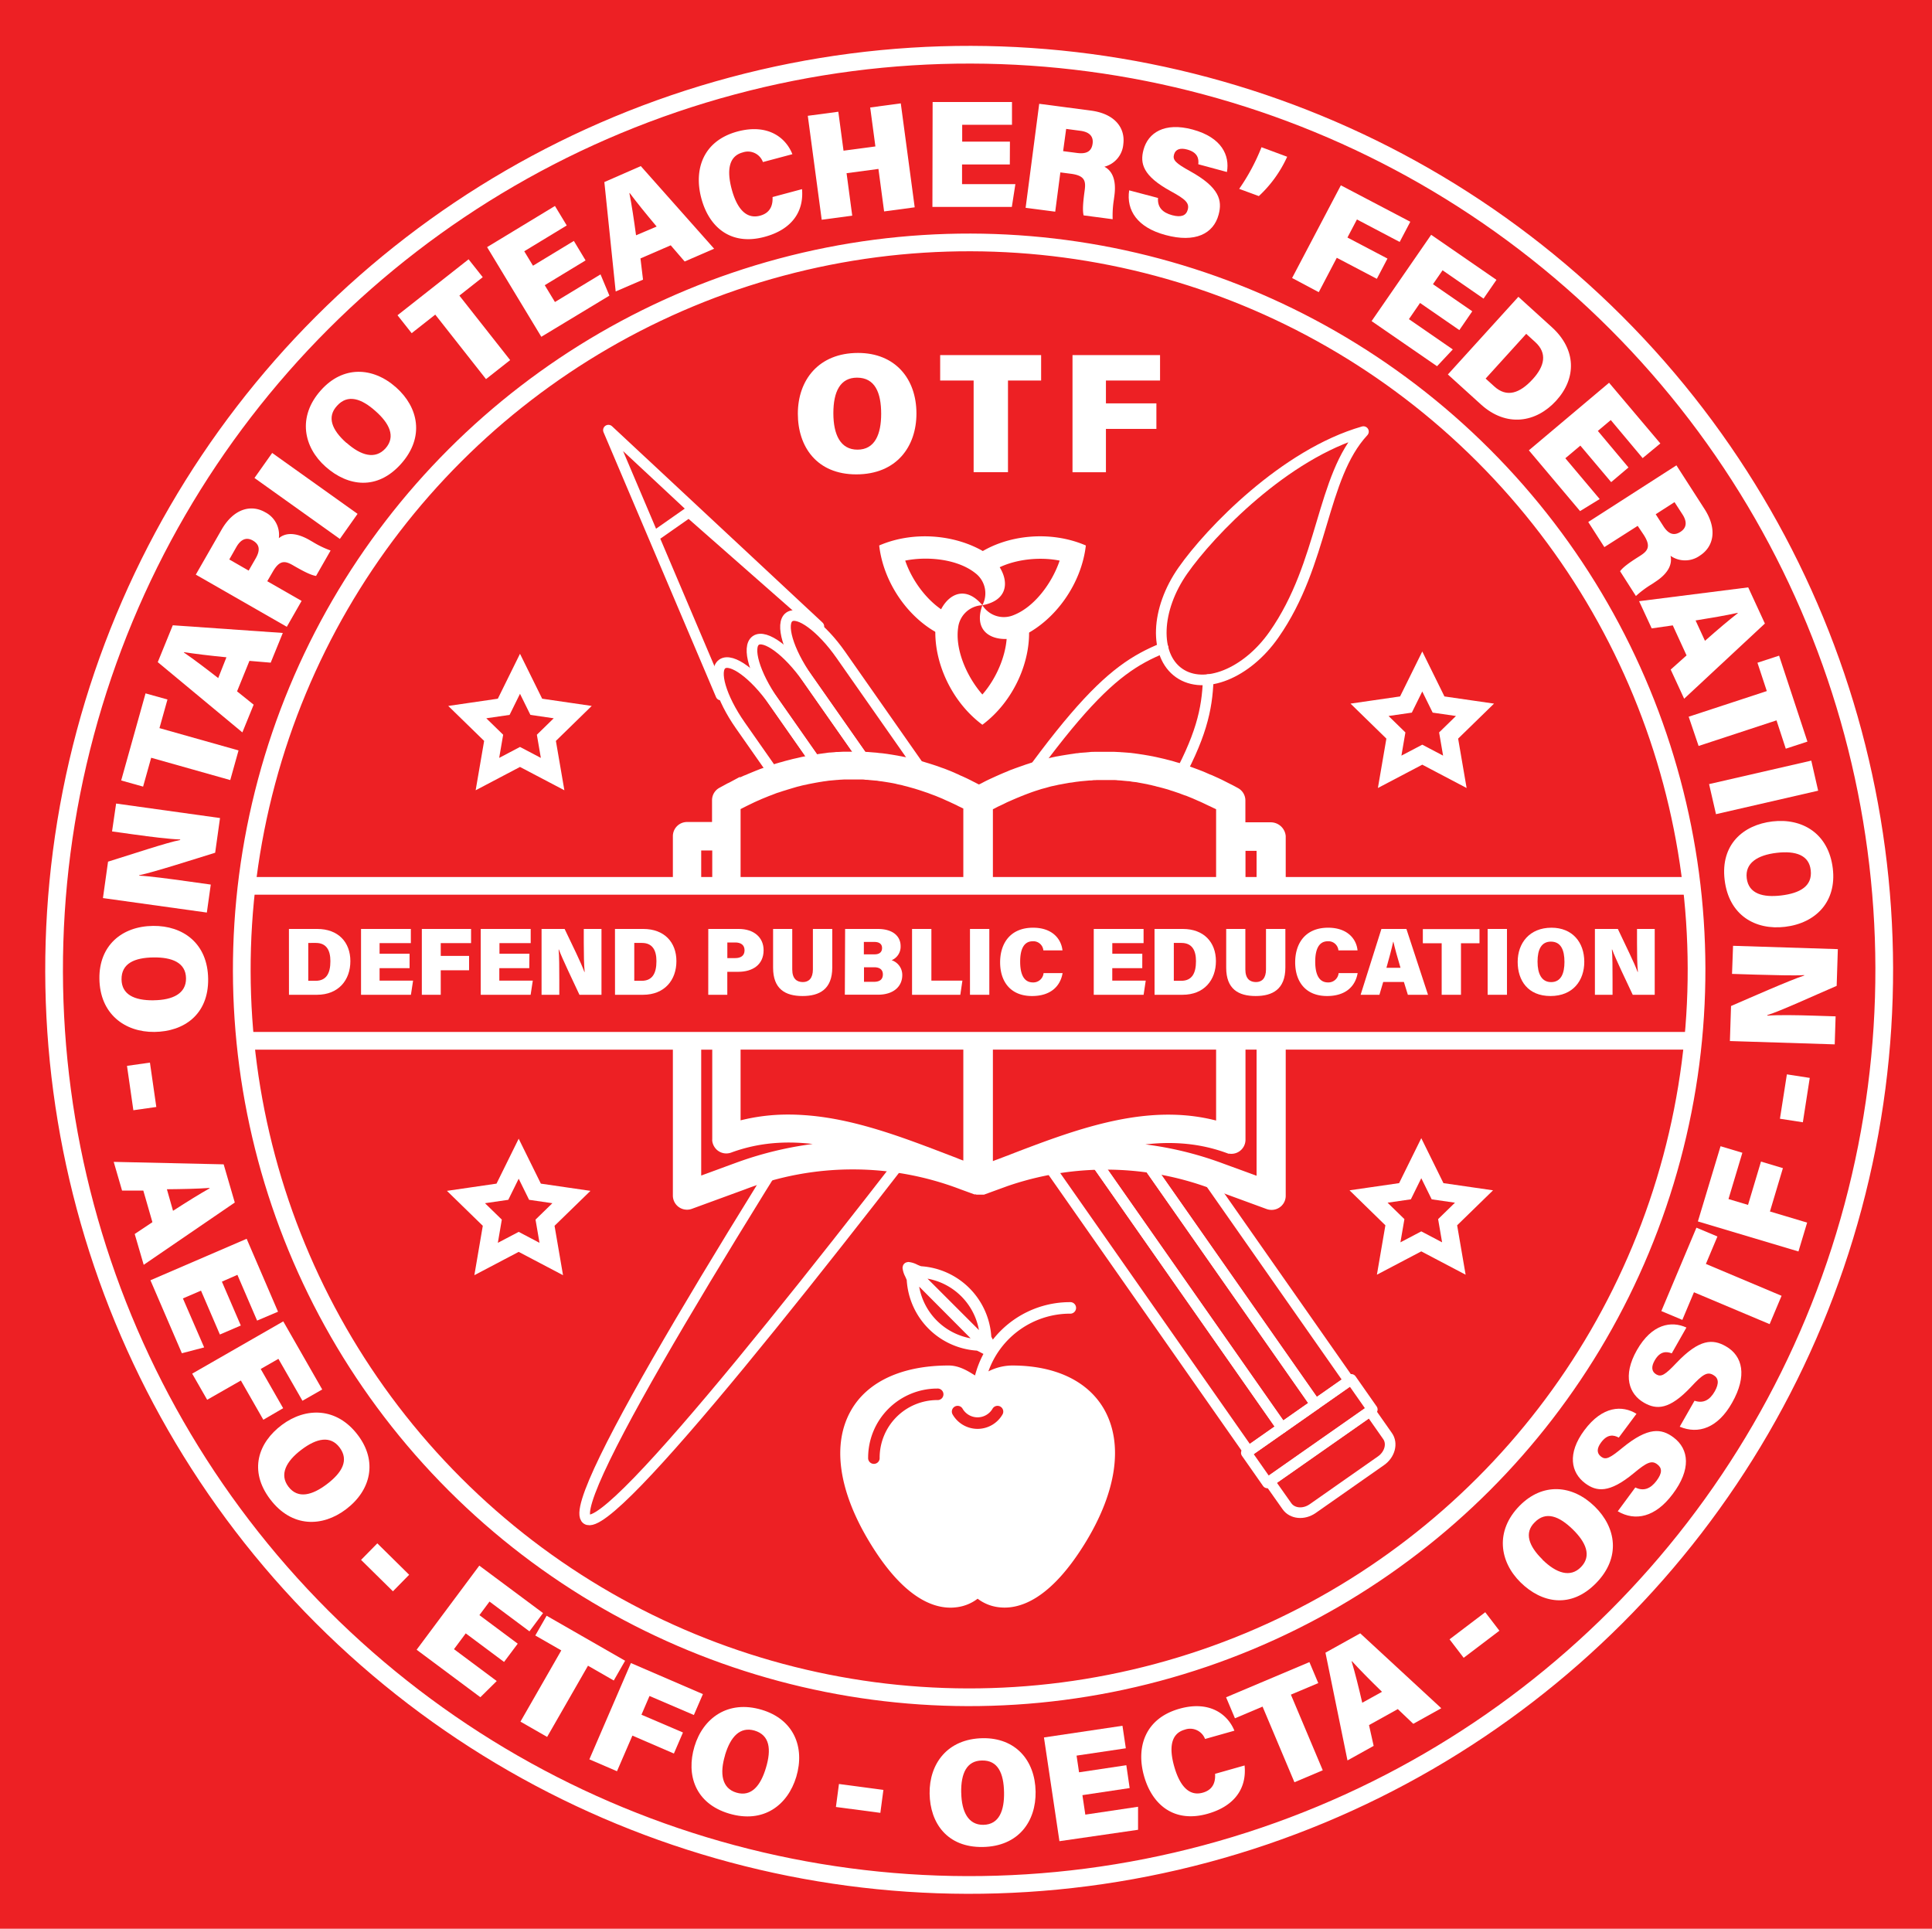 <svg xmlns="http://www.w3.org/2000/svg" viewBox="0 0 545.57 544.62"><defs><style>.cls-1,.cls-6,.cls-7{fill:#ed2024;}.cls-2,.cls-5{fill:#fff;}.cls-3,.cls-4{fill:none;}.cls-3,.cls-4,.cls-5,.cls-6,.cls-7{stroke:#fff;}.cls-3,.cls-5,.cls-6,.cls-7{stroke-miterlimit:10;}.cls-3,.cls-7{stroke-width:5px;}.cls-4{stroke-linecap:round;stroke-linejoin:round;stroke-width:3px;}</style></defs><title>OTF-ICON</title><g id="Background"><rect class="cls-1" width="545.57" height="544.62"/></g><g id="Images"><path id="p" class="cls-2" d="M277.55,171a7.17,7.17,0,0,0-6.84,6.3c-.92,6.23,2.46,13.92,6.84,18.91,4.38-5,7.47-12.64,6.83-18.91l6.27-.64c.85,10-4.28,21.54-13.1,28.09-8.83-6.55-14-18.08-13.21-28.09l1.53-4.48C268.29,167.55,273,165.55,277.55,171Z" transform="translate(-0.14 -0.1)"/><path id="p-2" data-name="p" class="cls-2" d="M277.55,171a7.16,7.16,0,0,0-2-9.07c-4.93-3.91-13.28-4.83-19.79-3.53,2.13,6.29,7.21,12.79,13,15.37l-2.57,5.75c-9.09-4.26-16.52-14.47-17.78-25.39,10.09-4.37,22.64-3,30.93,2.61l3.12,3.57C285.13,164.66,284.53,169.69,277.55,171Z" transform="translate(-0.14 -0.1)"/><path id="p-3" data-name="p" class="cls-2" d="M277.55,171a7.15,7.15,0,0,0,8.87,2.77c5.86-2.31,10.83-9.08,12.95-15.37-6.5-1.3-14.68-.15-19.78,3.53l-3.69-5.1c8.23-5.74,20.79-7.07,30.87-2.7-1.26,10.92-8.68,21.13-17.72,25.48l-4.65.92C279.22,180.69,275.16,177.65,277.55,171Z" transform="translate(-0.14 -0.1)"/><path class="cls-2" d="M312,398.17c-4.54-8.05-13.79-12.49-26.05-12.49a15,15,0,0,0-6.7,1.66,24.49,24.49,0,0,1,23-16.3,1.63,1.63,0,1,0,0-3.25,27.67,27.67,0,0,0-21.74,10.58l-.44-.82a21.27,21.27,0,0,0-19.82-19.9,10.31,10.31,0,0,1-1.09-.44,6.76,6.76,0,0,0-2.48-.76h-.1a2.64,2.64,0,0,0-.3.07,1.43,1.43,0,0,0-.28.07,1.58,1.58,0,0,0-.86.86,1.31,1.31,0,0,0-.06.27,1.18,1.18,0,0,0-.07.3v0s0,0,0,.07a6.59,6.59,0,0,0,.75,2.46c.16.36.4.9.43,1A21.24,21.24,0,0,0,276,381.48a12.87,12.87,0,0,1,1.3.65l.55.28a27.51,27.51,0,0,0-2.37,6.08l-.44-.27c-1.63-1-4.09-2.54-7-2.54-13.16,0-23,4.54-27.63,12.77-5.32,9.41-3.5,22.5,5.13,36.86,9.1,15.16,17.29,18.75,23,18.75a12.77,12.77,0,0,0,1.67-.11,12.18,12.18,0,0,0,6-2.42,12.09,12.09,0,0,0,5.74,2.38c5.74.81,14.72-1.76,24.92-18.59C315.52,421,317.34,407.75,312,398.17Zm-52.24-34.71L274.23,378A18,18,0,0,1,259.71,363.46Zm2.3-2.3a18,18,0,0,1,14.52,14.52Zm2.74,34.28a16.29,16.29,0,0,0-16.26,16.26,1.63,1.63,0,1,1-3.25,0,19.53,19.53,0,0,1,19.51-19.51,1.63,1.63,0,1,1,0,3.25Zm18.43,4.07a8.13,8.13,0,0,1-14.08,0,1.62,1.62,0,1,1,2.81-1.63,4.89,4.89,0,0,0,8.46,0,1.62,1.62,0,1,1,2.81,1.63Z" transform="translate(-0.14 -0.1)"/><polygon class="cls-3" points="146.47 350.67 137.27 355.51 139.02 345.26 131.58 338.01 141.87 336.51 146.47 327.19 151.07 336.51 161.36 338.01 153.91 345.26 155.67 355.51 146.47 350.67"/><polygon class="cls-3" points="401.63 213.1 392.42 217.94 394.18 207.69 386.74 200.43 397.02 198.94 401.63 189.61 406.23 198.94 416.52 200.43 409.07 207.69 410.83 217.94 401.63 213.1"/><polygon class="cls-3" points="401.35 350.53 392.14 355.37 393.9 345.12 386.46 337.86 396.75 336.37 401.35 327.04 405.95 336.37 416.24 337.86 408.79 345.12 410.55 355.37 401.35 350.53"/><polygon class="cls-3" points="146.84 213.74 137.64 218.58 139.4 208.34 131.95 201.08 142.24 199.58 146.84 190.26 151.44 199.58 161.73 201.08 154.29 208.34 156.05 218.58 146.84 213.74"/><path class="cls-4" d="M381.09,390l-143.52-205c-5.41-7.74-11.93-12.53-14.54-10.7s-.34,9.58,5.08,17.32l143.52,205Z" transform="translate(-0.14 -0.1)"/><path class="cls-4" d="M362.16,403.28l-143.51-205c-5.42-7.74-7.7-15.5-5.08-17.33s9.12,3,14.54,10.7l143.52,205Z" transform="translate(-0.14 -0.1)"/><path class="cls-4" d="M362.16,403.28l-143.51-205c-5.42-7.74-11.93-12.53-14.55-10.7s-.33,9.59,5.08,17.32l143.52,205Z" transform="translate(-0.14 -0.1)"/><rect class="cls-4" x="351.79" y="399.03" width="36.16" height="10.38" transform="translate(-165.1 285.15) rotate(-35)"/><path class="cls-4" d="M363.56,425.42c1.5,2.13,4.74,2.43,7.25.68l19.3-13.52c2.51-1.75,3.34-4.91,1.84-7l-4.91-7-28.39,19.88Z" transform="translate(-0.14 -0.1)"/><polyline class="cls-4" points="185.8 150.75 194.55 144.62 231.24 176.89 171.81 121.46 203.58 196.26"/><path class="cls-4" d="M334.16,161.23c7.68-11,28.84-32.93,51-39.26-12,12.95-11.06,37.05-25.26,57.32-7.68,11-19.68,15.82-26.8,10.83S326.48,172.2,334.16,161.23Z" transform="translate(-0.14 -0.1)"/><path class="cls-4" d="M341.32,192c-.59,16.84-6.82,31.46-56.49,96.7s-112.19,145.16-119,140.39,46.91-90.85,91.22-159.84S313,189.4,328.6,183.08" transform="translate(-0.14 -0.1)"/><line class="cls-4" x1="321.05" y1="238.62" x2="291.44" y2="217.88"/><path class="cls-5" d="M358.94,232.8h-7.62v-6.65h0a3.49,3.49,0,0,0-1.81-3.07c-.78-.43-1.53-.84-2.31-1.21-.22-.13-.44-.22-.62-.32l-1.66-.84c-.28-.12-.59-.28-.87-.41l-1.44-.65a9.41,9.41,0,0,0-1-.41c-.44-.18-.9-.4-1.34-.59s-.66-.28-1-.41-.88-.34-1.31-.5l-1-.37-1.28-.47c-.35-.12-.72-.25-1.07-.34l-1.25-.41c-.34-.12-.71-.22-1.06-.31l-1.25-.38-1.09-.28c-.41-.09-.81-.22-1.22-.31l-1.09-.25-1.22-.28c-.38-.06-.72-.16-1.09-.22s-.82-.16-1.22-.22l-1.1-.19-1.21-.18c-.38-.07-.75-.1-1.1-.16s-.81-.09-1.21-.16l-1.1-.09-1.22-.09c-.37,0-.75-.07-1.09-.07l-1.22-.06c-.37,0-.75,0-1.09,0s-.81,0-1.22,0h-1.09c-.41,0-.81,0-1.22,0s-.75,0-1.09,0-.82,0-1.22.06l-1.09.1-1.22.09a9.46,9.46,0,0,0-1.1.13c-.4,0-.81.09-1.21.15s-.75.1-1.1.16l-1.22.19-1.09.18c-.4.07-.81.16-1.22.22s-.72.16-1.09.22l-1.22.28c-.37.1-.72.16-1.09.25s-.81.22-1.22.31-.72.19-1.09.32-.82.25-1.22.34-.72.22-1.09.34-.82.25-1.22.41l-1.1.38-1.21.43c-.38.13-.72.28-1.1.41s-.81.31-1.22.5l-1.09.44c-.4.18-.81.34-1.22.53l-1.06.47-1.22.56c-.34.15-.72.34-1.06.5s-.81.4-1.22.62-.72.38-1.06.53c-.09.07-.22.1-.31.16s-.22-.09-.31-.16c-.38-.18-.72-.37-1.1-.56s-.81-.41-1.21-.62l-1.1-.54-1.22-.56a9.82,9.82,0,0,1-1.09-.5c-.41-.18-.81-.34-1.19-.53l-1.12-.47c-.41-.15-.78-.31-1.19-.47s-.75-.28-1.12-.4l-1.19-.44-1.12-.37-1.19-.38-1.13-.34c-.4-.13-.78-.25-1.18-.35s-.75-.21-1.13-.31-.78-.22-1.18-.31l-1.13-.28c-.4-.09-.78-.19-1.18-.25s-.75-.16-1.13-.22-.78-.16-1.19-.22l-1.12-.19-1.16-.18c-.37-.07-.75-.1-1.15-.16s-.78-.09-1.16-.12-.75-.1-1.15-.13l-1.16-.09-1.15-.1c-.38,0-.79,0-1.16-.06s-.75,0-1.16,0l-1.15,0H240.5c-.4,0-.78,0-1.18,0s-.75,0-1.16,0l-1.19.06c-.37,0-.75,0-1.12.07l-1.19.09c-.37,0-.75.06-1.12.12s-.78.1-1.19.16-.75.09-1.12.16l-1.19.18-1.13.19c-.4.06-.78.16-1.18.22s-.75.16-1.13.22l-1.18.28-1.13.25c-.4.09-.81.22-1.22.31l-1.09.28c-.41.13-.81.25-1.22.35s-.72.22-1.09.31-.81.28-1.22.41-.72.21-1.06.34-.84.31-1.25.44l-1.06.37c-.44.16-.85.34-1.28.5l-1,.41-1.35.56c-.31.16-.65.28-1,.41l-1.43.65-.88.41c-.56.28-1.09.56-1.65.81a6.53,6.53,0,0,1-.66.31L203.52,223a3.48,3.48,0,0,0-1.81,3.06h0v6.65h-7.56a3.5,3.5,0,0,0-3.5,3.5V337.68a3.49,3.49,0,0,0,4.72,3.28l15-5.49a85.52,85.52,0,0,1,61.19,0l3.84,1.4s.06,0,.13,0,.06,0,.09,0l.09,0c.1,0,.19,0,.28.06h.16c.06,0,.09,0,.16,0h1l.18,0a.28.28,0,0,0,.13,0l.09,0,.09,0s.1,0,.13,0l3.84-1.4a85.6,85.6,0,0,1,61.22,0l15,5.5a3.52,3.52,0,0,0,1.22.21,3.48,3.48,0,0,0,3.5-3.49V236.2A3.75,3.75,0,0,0,358.94,232.8Z" transform="translate(-0.14 -0.1)"/><path class="cls-6" d="M293.85,323.44c-3.06,1.13-6.09,2.28-9.12,3.47-.44.15-.9.34-1.34.5l-.72.28-1,.37c-.44.16-.84.32-1.28.5-.12.07-.25.1-.37.16V228.3a.23.23,0,0,1,.12-.06l1-.5c.34-.19.72-.38,1.06-.53l1-.47,1-.5c.35-.16.69-.31,1-.44s.69-.31,1-.44l1-.43c.35-.13.69-.28,1-.41s.69-.25,1-.4l1-.38,1-.37c.35-.13.66-.22,1-.35l1.07-.34c.34-.1.65-.22,1-.31s.68-.19,1.06-.28l1-.29c.34-.09.68-.18,1.06-.25s.65-.15,1-.21a8.27,8.27,0,0,1,1.06-.22l1-.19,1.06-.19c.31-.06.66-.12,1-.15s.68-.1,1.06-.16.66-.09,1-.13.68-.09,1.06-.12l1-.09,1.06-.1c.31,0,.66,0,1-.06s.69,0,1-.06l1,0c.34,0,.68,0,1,0h1c.34,0,.68,0,1,0s.65,0,1,0,.69,0,1,.06l1,.06,1,.1,1,.09c.34,0,.69.06,1,.12s.66.1,1,.13.69.09,1,.16l1,.18,1,.19c.34.06.69.13,1,.22a9,9,0,0,1,1,.22c.34.09.69.15,1,.25s.66.15,1,.25l1.06.28,1,.28c.34.09.72.22,1.06.34s.66.19,1,.32l1.09.37c.32.09.63.22.94.34s.75.29,1.13.41.62.22.9.34l1.16.47.87.38c.41.18.81.37,1.22.53l.81.37,1.38.66c.21.09.43.22.68.31l2.06,1v88.86C327.24,312.6,310.34,317.38,293.85,323.44Z" transform="translate(-0.14 -0.1)"/><path class="cls-6" d="M227.2,315.48c-1.44-.1-2.88-.16-4.34-.16a54.6,54.6,0,0,0-14.09,1.78V228.24c.12-.06.25-.13.4-.19l1.66-.84.78-.38,1.28-.62.84-.38c.41-.18.82-.34,1.19-.53l.91-.37,1.15-.47c.32-.13.6-.22.91-.34s.75-.29,1.12-.44a9.37,9.37,0,0,1,.94-.31l1.13-.38.93-.28c.38-.13.72-.22,1.1-.34l.93-.28c.38-.1.72-.22,1.1-.32s.65-.15,1-.25.72-.18,1.07-.25a8.3,8.3,0,0,0,1-.22l1.07-.21,1-.19,1.07-.19c.31-.06.65-.09,1-.16s.69-.09,1.07-.15.65-.1,1-.13l1-.09,1-.09c.34,0,.68-.07,1-.07l1-.06c.34,0,.68,0,1,0s.65,0,1,0h1c.34,0,.65,0,1,0s.68,0,1,0,.65,0,1,.06.68,0,1,.07l1,.09,1,.09c.34,0,.69.07,1,.13l1,.12c.34.07.69.1,1,.16l1,.16,1,.18c.34.07.69.13,1,.22s.69.16,1,.22a9.74,9.74,0,0,1,1,.25l1,.25,1,.28,1,.28c.35.1.69.22,1,.31s.69.22,1,.32l1,.34c.35.13.69.22,1,.34l1,.38,1,.37c.35.13.69.29,1,.41s.66.28,1,.41l1,.46,1,.44c.35.16.72.35,1.07.5l1,.47a11.64,11.64,0,0,0,1.06.53c.31.16.65.31,1,.5a.23.23,0,0,0,.12.06V328.53c-.12,0-.22-.09-.34-.12l-1.5-.56-.69-.29-2.12-.81C254.9,321.72,241.13,316.41,227.2,315.48Z" transform="translate(-0.14 -0.1)"/><path class="cls-6" d="M207.89,329l-10.24,3.75v-93h4.12v82.05a2.22,2.22,0,0,0,0,.44,3.6,3.6,0,0,0,.85,1.87,3,3,0,0,0,.62.56,3.48,3.48,0,0,0,3.22.41c9-3.31,18-3.47,27.11-1.88A100.24,100.24,0,0,0,207.89,329Z" transform="translate(-0.14 -0.1)"/><path class="cls-6" d="M355.45,332.81l-10.25-3.75a97.37,97.37,0,0,0-25.67-5.74c9.12-1.56,18.11-1.41,27.11,1.87a3.49,3.49,0,0,0,4.71-3.28V239.86h4.13v92.95Z" transform="translate(-0.14 -0.1)"/></g><g id="Ring"><rect class="cls-1" x="76.08" y="250.15" width="395.54" height="42.38"/><circle class="cls-3" cx="273.82" cy="273.96" r="258.4" transform="translate(-113.66 273.76) rotate(-45)"/><circle class="cls-3" cx="273.82" cy="273.96" r="205.4" transform="translate(-113.66 273.76) rotate(-45)"/><path class="cls-7" d="M69.72,250.24H478.94m0,43.75H70.37" transform="translate(-0.14 -0.1)"/></g><g id="Text"><path class="cls-2" d="M43.38,261.55c8.37-.1,15.43,4.87,15.54,15,.11,10-6.8,14.85-15.18,14.94s-15.42-5.11-15.53-15.05C28.1,267.12,34.52,261.64,43.38,261.55Zm.14,21c5.43-.06,9.2-1.91,9.15-6.2-.05-4.51-4.08-5.95-9.13-5.9-5.4.06-9.13,1.68-9.08,6.21C34.51,280.89,38,282.62,43.52,282.56Z" transform="translate(-0.14 -0.1)"/><path class="cls-2" d="M58.55,257.78l-29.34-4.09,1.44-10.28c7-2.17,16.58-5.39,20.37-6.12l0-.15c-3.09-.1-8.28-.74-13-1.4l-6.24-.87L32.93,227l29.34,4.09-1.37,9.8c-5.66,1.75-17.41,5.52-21.47,6.36l0,.11c2.8.12,8.48.88,13.65,1.6l6.58.92Z" transform="translate(-0.14 -0.1)"/><path class="cls-2" d="M42.83,214.07l-2.28,8.15-6.19-1.74,6.88-24.59,6.19,1.73-2.26,8.08L67.5,212l-2.34,8.37Z" transform="translate(-0.14 -0.1)"/><path class="cls-2" d="M67.08,195.32l4.69,3.76-3.19,7.83L44.69,187.07l4.24-10.41L80,178.83l-3.42,8.39-6-.51Zm-3-9.62c-4.83-.47-9.09-1-12-1.45l0,.11c2.7,1.84,6.19,4.49,9.68,7.21Z" transform="translate(-0.14 -0.1)"/><path class="cls-2" d="M75.61,164.22l9.7,5.56-4.18,7.31-25.7-14.73,7.3-12.73c3.47-6,8.39-7.12,12.26-4.9a7.17,7.17,0,0,1,3.89,7.35c1.49-1.29,4.19-2,8.55.45l1.07.62a27.41,27.41,0,0,0,5,2.4l-4.11,7.18c-1.36-.2-3.29-1.16-5.93-2.67l-.66-.38c-2.22-1.27-3.74-1.44-5.64,1.88Zm-5.25-3,2-3.48c1.43-2.51.92-4-.81-5s-3.34-.48-4.66,1.82l-2,3.52Z" transform="translate(-0.14 -0.1)"/><path class="cls-2" d="M77,128l24.11,17.2-5,7.08L72,135.07Z" transform="translate(-0.14 -0.1)"/><path class="cls-2" d="M112,109.5c6.26,5.57,8.14,14,1.4,21.57s-15,6.41-21.29.84-8-14.16-1.37-21.59C96.93,103.35,105.36,103.61,112,109.5Zm-14,15.64c4.07,3.62,8.09,4.78,11,1.57,3-3.37,1-7.15-2.79-10.5-4-3.59-7.88-4.9-10.9-1.52C92.4,117.84,93.83,121.48,97.94,125.14Z" transform="translate(-0.14 -0.1)"/><path class="cls-2" d="M123.05,88.94l-6.66,5.24-4-5.06,20.07-15.8,4,5.05-6.6,5.2,14.34,18.21-6.82,5.37Z" transform="translate(-0.14 -0.1)"/><path class="cls-2" d="M165.5,73.63l-11.53,7,2.88,4.75,12.87-7.8,2.51,6L153,95.2,137.69,69.88l19.16-11.62,3.33,5.5-12,7.29,2.47,4.08,11.54-7Z" transform="translate(-0.14 -0.1)"/><path class="cls-2" d="M181,73.07l.72,6L174,82.4l-3.2-30.89L181.09,47,201.8,70.33l-8.32,3.61-3.94-4.57Zm4.57-9c-3.13-3.71-5.82-7.06-7.59-9.44l-.11,0c.64,3.2,1.29,7.53,1.88,11.91Z" transform="translate(-0.14 -0.1)"/><path class="cls-2" d="M226.62,53.51c.55,6.27-2.79,11.4-10.64,13.49-9.37,2.5-15.59-2.62-17.8-10.93-2.16-8.1.47-16.24,10.3-18.86C216.89,35,222,38.84,223.9,43.64l-8.32,2.22a4.51,4.51,0,0,0-5.73-2.71c-4.07,1.09-4.43,5.33-3.1,10.33,1.21,4.53,3.56,8.7,8,7.53,3.34-.89,3.62-3.56,3.55-5.27Z" transform="translate(-0.14 -0.1)"/><path class="cls-2" d="M228.25,32.8l8.62-1.15,1.47,11,9-1.2-1.47-11,8.64-1.16,3.93,29.35-8.64,1.16-1.6-12-9,1.2,1.6,12-8.62,1.15Z" transform="translate(-0.14 -0.1)"/><path class="cls-2" d="M285.3,46.54l-13.49,0v5.55l15.06,0-1,6.43-22.43,0,.06-29.61,22.41,0,0,6.43-14.06,0v4.76l13.48,0Z" transform="translate(-0.14 -0.1)"/><path class="cls-2" d="M299.57,48.78l-1.45,11.09-8.36-1.09,3.84-29.37,14.55,1.91c6.92.9,9.78,5,9.2,9.47A7.16,7.16,0,0,1,312,47.18c1.77.89,3.49,3.1,2.84,8.08l-.16,1.22a28.4,28.4,0,0,0-.34,5.52l-8.2-1.08c-.33-1.33-.18-3.47.22-6.49l.1-.76c.33-2.53-.09-4-3.89-4.5Zm.78-6,4,.52c2.87.37,4.07-.68,4.33-2.66s-.84-3.27-3.47-3.61l-4-.53Z" transform="translate(-0.14 -0.1)"/><path class="cls-2" d="M327.15,56c-.2,2.62,1.27,4.14,4,4.87,2.54.68,3.94.11,4.39-1.55.51-1.88-.57-2.93-4.79-5.23-7.89-4.31-8.74-7.85-7.7-11.69,1.29-4.8,5.9-7.87,13.85-5.73,8.28,2.23,10.53,7.34,9.71,12l-8.09-2.19c.19-1.59-.18-3.36-3.15-4.16-1.92-.52-3.29-.11-3.71,1.43s.47,2.44,4.59,4.71c8.22,4.57,9.11,8.21,8,12.28-1.45,5.37-6.6,8-15,5.72-7.91-2.12-11.1-6.94-10.25-12.61Z" transform="translate(-0.14 -0.1)"/><path class="cls-2" d="M350.07,53.43a57.38,57.38,0,0,0,6.3-11.76l7.25,2.69a34.67,34.67,0,0,1-8,11.11Z" transform="translate(-0.14 -0.1)"/><path class="cls-2" d="M378.78,52.43l19.61,10.29-3,5.7-12.07-6.35-2.68,5.1,11.3,5.94-3,5.72-11.31-5.94-5.09,9.71-7.53-4Z" transform="translate(-0.14 -0.1)"/><path class="cls-2" d="M412.24,93.31l-11.1-7.66L398,90.22l12.39,8.55-4.45,4.74L387.46,90.77,404.28,66.4l18.44,12.72-3.65,5.3-11.57-8-2.71,3.93L415.89,88Z" transform="translate(-0.14 -0.1)"/><path class="cls-2" d="M428.91,83.91l9.42,8.55c7,6.34,7,14.43,1.3,20.73s-14.12,7.63-21.3,1.11L409,105.84ZM419.66,107l2.46,2.23c3.49,3.17,7.14,2,10.87-2.09,3.29-3.63,4.17-7.28.67-10.46l-2.54-2.31Z" transform="translate(-0.14 -0.1)"/><path class="cls-2" d="M455.11,136.24l-8.7-10.31-4.24,3.57,9.7,11.52-5.54,3.4-14.46-17.16,22.65-19.08L469,125.32,464,129.46,455,118.71l-3.65,3.07L460,132.1Z" transform="translate(-0.14 -0.1)"/><path class="cls-2" d="M462.6,148.59l-9.41,6-4.55-7.09,24.9-16,7.94,12.34c3.77,5.87,2.45,10.73-1.3,13.14a7.17,7.17,0,0,1-8.31.06c.46,1.93-.13,4.67-4.34,7.38l-1,.67a28.31,28.31,0,0,0-4.43,3.31l-4.47-7c.8-1.11,2.54-2.38,5.1-4l.64-.41c2.15-1.38,3-2.65.93-5.87Zm5.09-3.28,2.17,3.38c1.56,2.43,3.14,2.67,4.82,1.59s2-2.75.52-5L473,141.89Z" transform="translate(-0.14 -0.1)"/><path class="cls-2" d="M472.51,176.69l-5.95.85L463,169.86l30.81-3.9,4.71,10.21L475.72,197.4l-3.8-8.23,4.48-4Zm9.09,4.36c3.64-3.21,6.93-6,9.27-7.8l-.05-.1c-3.19.71-7.5,1.45-11.87,2.15Z" transform="translate(-0.14 -0.1)"/><path class="cls-2" d="M499.06,195.24l-2.64-8,6.11-2,8,24.27-6.11,2-2.62-8-22,7.23L477,202.48Z" transform="translate(-0.14 -0.1)"/><path class="cls-2" d="M513.56,223.37,484.71,230l-1.95-8.49,28.86-6.63Z" transform="translate(-0.14 -0.1)"/><path class="cls-2" d="M504.21,261.81c-8.32,1-15.87-3.2-17.06-13.28-1.18-9.89,5.17-15.49,13.49-16.48,8.47-1,15.89,3.43,17.06,13.31C518.8,254.62,513,260.76,504.21,261.81Zm-2.38-20.89c-5.41.64-8.95,2.88-8.44,7.15.53,4.48,4.69,5.48,9.7,4.89,5.37-.64,8.9-2.65,8.37-7.15C511,241.62,507.3,240.27,501.83,240.92Z" transform="translate(-0.14 -0.1)"/><path class="cls-2" d="M489.53,267.17l29.59.94-.33,10.37c-6.76,2.91-15.91,7.13-19.59,8.26v.15c3.08-.24,8.31-.15,13,0l6.29.2-.25,7.91-29.6-.94.32-9.89c5.43-2.34,16.71-7.34,20.66-8.61v-.12c-2.79.19-8.52,0-13.73-.13l-6.65-.21Z" transform="translate(-0.14 -0.1)"/><path class="cls-2" d="M44.28,312.68l-6.48.92L36,301.07l6.48-.92Z" transform="translate(-0.14 -0.1)"/><path class="cls-2" d="M40.61,336.29l-6,0-2.36-8.11,31.05.7,3.14,10.78L40.72,357.25l-2.54-8.7,5-3.34ZM49,342c4.08-2.64,7.73-4.89,10.32-6.34l0-.12c-3.25.24-7.63.33-12.05.37Z" transform="translate(-0.14 -0.1)"/><path class="cls-2" d="M62.23,376.93,56.9,364.54l-5.11,2.2,6,13.83-6.29,1.65-8.88-20.61L69.79,349.9l8.86,20.59L72.74,373l-5.56-12.92L62.8,362l5.34,12.39Z" transform="translate(-0.14 -0.1)"/><path class="cls-2" d="M80.13,373.22l11,19.23-5.58,3.19L78.76,383.8l-5,2.86,6.34,11.08L74.5,401l-6.34-11.08-9.52,5.44-4.23-7.38Z" transform="translate(-0.14 -0.1)"/><path class="cls-2" d="M97.85,426.28c-6.67,5.05-15.3,5.25-21.42-2.83s-3.37-16,3.32-21,15.44-5.06,21.43,2.86C106.81,412.71,104.92,420.93,97.85,426.28Zm-12.6-16.81c-4.34,3.28-6.26,7-3.67,10.42,2.72,3.6,6.82,2.36,10.84-.68,4.31-3.26,6.34-6.78,3.61-10.39C93.48,405.46,89.64,406.14,85.25,409.47Z" transform="translate(-0.14 -0.1)"/><path class="cls-2" d="M115.68,444.77l-4.58,4.67-9-8.87,4.59-4.67Z" transform="translate(-0.14 -0.1)"/><path class="cls-2" d="M142.48,469.39l-10.82-8.07-3.32,4.46,12.07,9-4.62,4.57-18-13.41,17.7-23.75,18,13.4-3.84,5.16-11.28-8.41-2.85,3.83,10.82,8.06Z" transform="translate(-0.14 -0.1)"/><path class="cls-2" d="M158.64,466.13l-7.34-4.21,3.2-5.58,22.16,12.71-3.2,5.58-7.28-4.18-11.54,20.11-7.53-4.32Z" transform="translate(-0.14 -0.1)"/><path class="cls-2" d="M178.3,469.7l20.33,8.77-2.55,5.9L183.55,479l-2.27,5.29L193,489.31l-2.56,5.94-11.72-5.06-4.35,10.06-7.8-3.36Z" transform="translate(-0.14 -0.1)"/><path class="cls-2" d="M225,501.82c-2.41,8-9.25,13.29-19,10.38-9.54-2.86-12.16-10.91-9.75-18.94s9.47-13.21,19-10.36C224.2,485.58,227.52,493.34,225,501.82Zm-20.11-6.11c-1.56,5.2-.92,9.35,3.2,10.58,4.32,1.29,6.89-2.12,8.34-7,1.56-5.18,1.12-9.22-3.22-10.52C209.15,487.6,206.45,490.42,204.87,495.71Z" transform="translate(-0.14 -0.1)"/><path class="cls-2" d="M249.6,505.52l-.86,6.48-12.55-1.66.86-6.49Z" transform="translate(-0.14 -0.1)"/><path class="cls-2" d="M292.58,506c.14,8.38-4.79,15.47-14.93,15.64-10,.16-14.89-6.72-15-15.1s5-15.45,15-15.62C286.91,490.78,292.43,497.16,292.58,506Zm-21,.27c.09,5.43,2,9.18,6.25,9.11,4.51-.07,5.93-4.11,5.84-9.16-.09-5.4-1.73-9.12-6.26-9C273.18,497.27,271.47,500.77,271.57,506.29Z" transform="translate(-0.14 -0.1)"/><path class="cls-2" d="M319.14,505l-13.34,2,.82,5.5,14.89-2.22v6.5L299.31,520l-4.37-29.29,22.17-3.3.95,6.36-13.91,2.07.7,4.71,13.35-2Z" transform="translate(-0.14 -0.1)"/><path class="cls-2" d="M351.59,498.62c.64,6.25-2.62,11.43-10.44,13.64-9.33,2.64-15.62-2.39-17.95-10.66-2.28-8.07.22-16.24,10-19,8.38-2.36,13.56,1.43,15.52,6.2l-8.29,2.34a4.5,4.5,0,0,0-5.76-2.62c-4.06,1.15-4.36,5.39-2.95,10.37,1.27,4.52,3.68,8.65,8.07,7.41,3.32-.93,3.57-3.61,3.47-5.32Z" transform="translate(-0.14 -0.1)"/><path class="cls-2" d="M356.67,482l-7.8,3.3-2.5-5.93,23.53-9.94,2.5,5.93-7.73,3.26,9,21.36-8,3.38Z" transform="translate(-0.14 -0.1)"/><path class="cls-2" d="M386.73,487.22l1.31,5.87-7.39,4.11-6.22-30.43,9.82-5.46,22.89,21.15-7.91,4.4-4.37-4.16Zm3.67-9.4c-3.48-3.38-6.49-6.45-8.48-8.64l-.1.06c.95,3.12,2,7.36,3,11.67Z" transform="translate(-0.14 -0.1)"/><path class="cls-2" d="M419.55,455.35l4,5.22-10.09,7.65L409.47,463Z" transform="translate(-0.14 -0.1)"/><path class="cls-2" d="M450.49,425.52c6,5.87,7.45,14.37.35,21.62s-15.31,5.67-21.29-.19-7.28-14.53-.33-21.63C435.75,418.66,444.16,419.32,450.49,425.52Zm-14.77,15c3.88,3.8,7.85,5.16,10.85,2.09,3.16-3.22,1.33-7.09-2.27-10.62-3.86-3.78-7.64-5.28-10.81-2C430.54,432.91,431.78,436.61,435.72,440.47Z" transform="translate(-0.14 -0.1)"/><path class="cls-2" d="M461.93,420.12c2.36,1.15,4.31.35,6-1.9s1.56-3.62.18-4.65c-1.56-1.17-2.94-.55-6.63,2.53-6.93,5.73-10.52,5.22-13.72,2.83-4-3-5.13-8.39-.2-15,5.13-6.87,10.71-7.07,14.7-4.61l-5,6.72c-1.41-.77-3.19-1.09-5,1.38-1.19,1.59-1.32,3,0,4s2.44.46,6.07-2.53c7.28-5.95,11-5.43,14.38-2.91,4.45,3.33,5,9.08-.22,16-4.9,6.57-10.56,7.76-15.52,4.87Z" transform="translate(-0.14 -0.1)"/><path class="cls-2" d="M478.65,395.63c2.49.84,4.32-.2,5.71-2.64,1.29-2.28,1.09-3.79-.41-4.63-1.69-1-3-.19-6.26,3.33-6.15,6.56-9.78,6.5-13.25,4.53-4.33-2.45-6.15-7.68-2.08-14.85,4.23-7.46,9.74-8.36,14-6.41l-4.14,7.29c-1.49-.58-3.3-.67-4.82,2-1,1.72-.93,3.16.46,3.95s2.47.15,5.7-3.27c6.49-6.81,10.24-6.77,13.91-4.69,4.84,2.74,6.08,8.38,1.79,15.95-4,7.12-9.51,9-14.79,6.77Z" transform="translate(-0.14 -0.1)"/><path class="cls-2" d="M478.49,365l-3.28,7.8-5.93-2.49,9.91-23.55,5.93,2.49L481.86,357l21.37,9-3.37,8Z" transform="translate(-0.14 -0.1)"/><path class="cls-2" d="M479.6,345,486,323.76l6.16,1.85-3.92,13.07,5.52,1.65,3.66-12.23,6.19,1.85-3.66,12.24,10.5,3.14L508,353.48Z" transform="translate(-0.14 -0.1)"/><path class="cls-2" d="M504.73,303.47l6.46,1L509.24,317l-6.47-1Z" transform="translate(-0.14 -0.1)"/><path class="cls-2" d="M81.73,262.41h8c5.92,0,9.35,3.74,9.35,9.09s-3.35,9.5-9.44,9.5h-7.9Zm5.46,14.64h2.08c3,0,4.17-2.07,4.17-5.55,0-3.08-1.13-5.14-4.1-5.14H87.19Z" transform="translate(-0.14 -0.1)"/><path class="cls-2" d="M115.8,273.48h-8.47V277h9.46l-.61,4H102.09V262.41h14.07v4h-8.83v3h8.47Z" transform="translate(-0.14 -0.1)"/><path class="cls-2" d="M119.26,262.41h13.9v4H124.6v3.61h8v4.06h-8V281h-5.34Z" transform="translate(-0.14 -0.1)"/><path class="cls-2" d="M149.6,273.48h-8.46V277h9.45l-.61,4H135.89V262.41H150v4h-8.82v3h8.46Z" transform="translate(-0.14 -0.1)"/><path class="cls-2" d="M153.07,281V262.41h6.51c2,4.19,4.79,9.84,5.57,12.13h.09c-.2-1.93-.25-5.21-.25-8.18v-3.95h5V281h-6.22c-1.57-3.37-4.93-10.34-5.81-12.79h-.07c.17,1.74.19,5.34.19,8.61V281Z" transform="translate(-0.14 -0.1)"/><path class="cls-2" d="M173.8,262.41h8c5.91,0,9.35,3.74,9.35,9.09s-3.35,9.5-9.44,9.5h-7.9Zm5.45,14.64h2.09c3,0,4.17-2.07,4.17-5.55,0-3.08-1.13-5.14-4.1-5.14h-2.16Z" transform="translate(-0.14 -0.1)"/><path class="cls-2" d="M200.15,262.41h8.62c4.19,0,7,2.33,7,6,0,4.18-3.2,6.1-7.14,6.1h-3.11V281h-5.38Zm5.38,8.23h2.22c1.54,0,2.64-.64,2.64-2.2s-1.11-2.21-2.62-2.21h-2.24Z" transform="translate(-0.14 -0.1)"/><path class="cls-2" d="M223.86,262.41v11.43c0,2.66,1.31,3.57,3,3.57s2.83-1.09,2.83-3.57V262.41h5.47v10.88c0,6.18-3.65,8.06-8.39,8.06-4.91,0-8.32-2-8.32-8V262.41Z" transform="translate(-0.14 -0.1)"/><path class="cls-2" d="M238.79,262.41H248c4.48,0,6.46,2.22,6.46,4.83a4.14,4.14,0,0,1-2.53,4,4.37,4.37,0,0,1,3,4.2c0,3.05-2.27,5.54-6.91,5.54h-9.31Zm8.33,7.17c1.5,0,2.1-.77,2.1-1.78,0-1.16-.83-1.72-2.14-1.72h-3v3.5Zm-3,7.76h2.78c1.79,0,2.55-.78,2.55-2.11,0-1.17-.72-2-2.45-2h-2.88Z" transform="translate(-0.14 -0.1)"/><path class="cls-2" d="M257.69,262.41h5.46V277h8.76l-.59,4H257.69Z" transform="translate(-0.14 -0.1)"/><path class="cls-2" d="M279.51,262.41V281h-5.46V262.41Z" transform="translate(-0.14 -0.1)"/><path class="cls-2" d="M300.2,274.88c-.68,3.89-3.54,6.47-8.64,6.47-6.09,0-9-4.11-9-9.51s2.91-9.78,9.3-9.78c5.46,0,7.95,3.18,8.31,6.4h-5.4a2.83,2.83,0,0,0-3-2.57c-2.65,0-3.55,2.51-3.55,5.76,0,3,.75,5.86,3.61,5.86a2.91,2.91,0,0,0,3-2.63Z" transform="translate(-0.14 -0.1)"/><path class="cls-2" d="M322.7,273.48h-8.47V277h9.45l-.6,4H309V262.41h14.07v4h-8.83v3h8.47Z" transform="translate(-0.14 -0.1)"/><path class="cls-2" d="M326.16,262.41h8c5.91,0,9.34,3.74,9.34,9.09s-3.34,9.5-9.43,9.5h-7.9Zm5.45,14.64h2.09c3,0,4.17-2.07,4.17-5.55,0-3.08-1.13-5.14-4.11-5.14h-2.15Z" transform="translate(-0.14 -0.1)"/><path class="cls-2" d="M351.81,262.41v11.43c0,2.66,1.31,3.57,3,3.57s2.83-1.09,2.83-3.57V262.41h5.47v10.88c0,6.18-3.65,8.06-8.39,8.06-4.91,0-8.32-2-8.32-8V262.41Z" transform="translate(-0.14 -0.1)"/><path class="cls-2" d="M383.52,274.88c-.68,3.89-3.54,6.47-8.64,6.47-6.09,0-9-4.11-9-9.51s2.91-9.78,9.3-9.78c5.46,0,8,3.18,8.31,6.4h-5.4a2.83,2.83,0,0,0-3-2.57c-2.65,0-3.55,2.51-3.55,5.76,0,3,.75,5.86,3.61,5.86a2.91,2.91,0,0,0,3-2.63Z" transform="translate(-0.14 -0.1)"/><path class="cls-2" d="M390.74,277.38,389.67,281h-5.31l5.87-18.59h7.06l6.1,18.59H397.7l-1.12-3.62Zm4.88-4c-.87-2.92-1.59-5.52-2-7.33h-.07c-.43,2-1.14,4.65-1.9,7.33Z" transform="translate(-0.14 -0.1)"/><path class="cls-2" d="M407.25,266.45h-5.32v-4h16v4H412.7V281h-5.45Z" transform="translate(-0.14 -0.1)"/><path class="cls-2" d="M425.69,262.41V281h-5.46V262.41Z" transform="translate(-0.14 -0.1)"/><path class="cls-2" d="M447.52,271.69c0,5.26-3.17,9.66-9.54,9.66s-9.27-4.37-9.27-9.64,3.31-9.65,9.55-9.65C444.12,262.06,447.52,266.13,447.52,271.69Zm-13.2-.06c0,3.42,1.14,5.79,3.83,5.79,2.84,0,3.77-2.52,3.77-5.69,0-3.39-1-5.74-3.84-5.74C435.43,266,434.32,268.17,434.32,271.63Z" transform="translate(-0.14 -0.1)"/><path class="cls-2" d="M450.52,281V262.41H457c1.95,4.19,4.79,9.84,5.57,12.13h.09c-.21-1.93-.25-5.21-.25-8.18v-3.95h5V281H461.2c-1.58-3.37-4.94-10.34-5.81-12.79h-.08c.18,1.74.19,5.34.19,8.61V281Z" transform="translate(-0.14 -0.1)"/><path class="cls-2" d="M258.93,116.87c0,9.35-5.63,17.18-17,17.18-11.12,0-16.49-7.78-16.49-17.13,0-9.52,5.89-17.16,17-17.16C252.89,99.76,258.93,107,258.93,116.87Zm-23.46-.1c0,6.07,2,10.3,6.81,10.3,5,0,6.69-4.49,6.69-10.12,0-6-1.76-10.21-6.82-10.21C237.45,106.74,235.47,110.62,235.47,116.77Z" transform="translate(-0.14 -0.1)"/><path class="cls-2" d="M275.08,107.55h-9.45v-7.18h28.51v7.18h-9.36v25.88h-9.7Z" transform="translate(-0.14 -0.1)"/><path class="cls-2" d="M303,100.37h24.72v7.18H312.44V114h14.25v7.21H312.44v12.24H303Z" transform="translate(-0.14 -0.1)"/></g></svg>